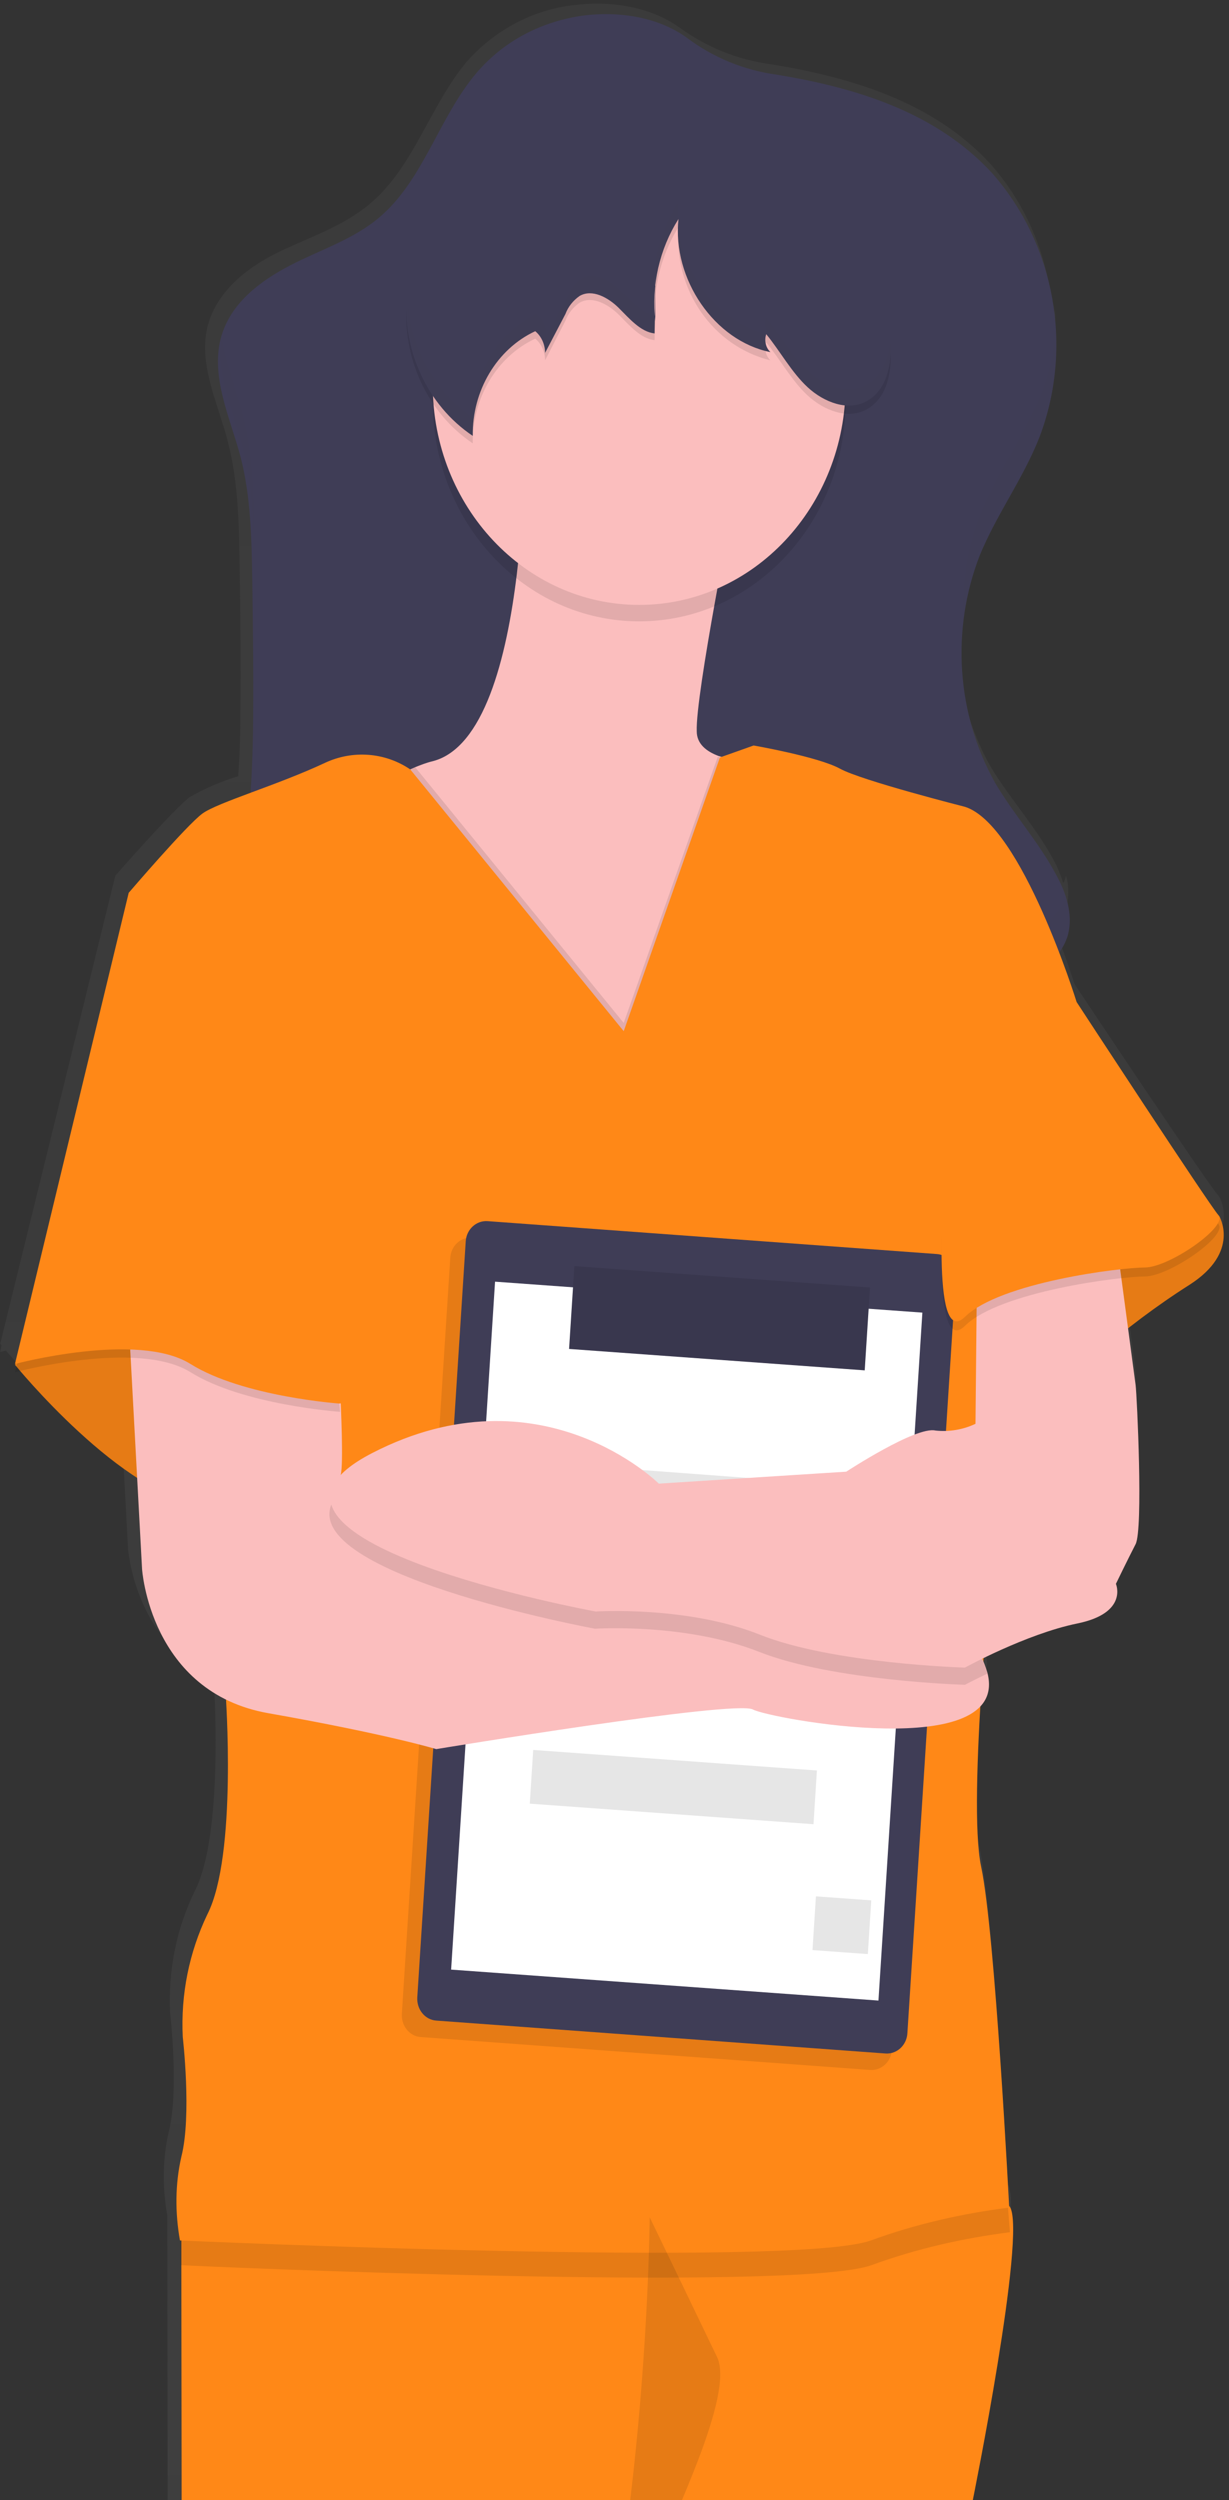 <svg width="182" height="370" viewBox="0 0 182 370" fill="none" xmlns="http://www.w3.org/2000/svg">
<rect x="0" y="0" width="182" height="370" fill="#333333" stroke="none"/>
<path d="M180.643 177.282C180.643 177.172 180.539 177.061 180.435 176.95C178.876 175.29 159.12 145.63 159.12 145.63C159.12 145.63 158.08 142.31 156.416 137.993C156.936 137.219 157.352 136.444 157.664 135.559C157.768 135.227 157.872 134.784 157.872 134.452C157.872 134.341 157.976 134.231 157.976 134.12C158.288 132.57 158.288 131.021 157.872 129.582C157.768 129.914 157.664 130.357 157.456 130.689C157.04 129.361 156.52 128.143 155.896 127.037C153.297 122.278 149.553 118.183 146.746 113.535C142.587 106.23 140.923 97.708 142.067 89.186C142.067 89.629 142.067 90.072 142.067 90.514C142.171 88.854 142.379 87.194 142.691 85.534C143.107 83.653 143.731 81.882 144.458 80.111C146.954 74.024 150.905 68.823 153.401 62.736C154.233 60.743 154.856 58.53 155.272 56.427C156.104 52.775 156.416 49.012 156.208 45.36C156.208 46.245 156.104 47.131 156 48.016C155.688 39.051 152.361 30.53 146.434 24C137.908 14.925 125.742 11.383 114.097 9.502C109.21 8.838 104.53 6.956 100.475 3.968C96.004 0.869 90.181 0.094 84.982 0.758C78.952 1.422 73.337 4.411 69.178 9.059C63.667 15.589 61.275 24.774 54.724 30.198C50.773 33.518 45.886 35.067 41.311 37.281C36.736 39.494 32.473 42.814 30.913 47.684V47.573V47.795L30.809 48.016C29.25 53.771 32.265 59.637 33.721 65.281C35.28 71.257 35.384 77.455 35.488 83.542C35.592 91.068 35.696 98.483 35.592 106.009C35.592 108.997 35.488 111.985 35.28 114.863C32.785 115.637 30.393 116.633 28.106 117.962C25.818 119.622 17.084 129.582 17.084 129.582L0.031 198.864L0.239 199.085L0.031 200.081L0.863 199.86C3.255 202.627 10.429 210.484 18.228 215.465L18.956 229.078C18.956 229.078 19.788 242.69 31.641 248.335C31.953 253.094 32.785 272.24 28.834 279.877C26.13 285.41 24.883 291.608 25.194 297.916C25.194 297.916 26.546 309.426 24.986 315.513C24.051 319.608 24.051 323.814 24.779 327.909C24.779 327.909 24.779 329.237 24.779 331.561C24.779 343.846 24.883 383.135 24.779 387.672C24.571 392.985 24.779 470.677 24.779 470.677C24.779 470.677 23.843 509.524 20.723 520.038C17.604 530.552 18.436 565.414 18.436 565.414C18.436 565.414 16.46 606.916 23.323 615.106C23.323 615.438 23.219 615.881 23.219 616.213C23.219 616.434 23.219 616.545 23.219 616.766C23.115 619.865 23.739 623.296 26.234 624.292C31.433 626.395 38.296 632.814 39.648 634.585C40.999 636.356 48.486 641.004 58.364 639.786C64.499 639.012 70.737 638.79 76.976 638.901C76.976 638.901 80.823 638.126 79.576 633.035C78.744 629.826 75.728 624.846 73.545 621.636C73.961 621.747 74.377 621.857 74.689 621.857L75.104 621.968H75.416C75.624 621.968 75.728 621.968 75.936 621.968H76.144C76.352 621.968 76.56 621.968 76.768 621.968C79.368 621.747 89.142 626.506 90.805 629.715C92.469 632.925 98.708 635.359 103.283 635.913C105.986 636.245 112.953 635.692 118.776 634.917C121.687 634.585 124.598 634.031 127.406 633.257C128.758 632.703 129.07 630.932 128.654 628.94C128.238 626.395 126.886 624.181 125.014 622.521C123.351 621.193 121.063 617.873 119.503 615.106L119.088 614.331C121.999 611.343 127.198 601.715 128.862 599.723C130.837 597.288 125.742 508.638 125.742 508.638V464.258L133.541 422.203L138.948 399.957L143.627 366.313C143.627 366.313 151.737 327.023 149.242 323.261C149.242 323.15 147.162 282.754 144.978 273.015C144.043 268.699 144.251 258.959 144.874 249.441C146.122 248.224 146.434 246.343 145.914 244.572C145.81 244.018 145.602 243.465 145.29 242.912C145.29 242.801 145.29 242.58 145.29 242.358C149.761 240.145 154.44 238.485 159.327 237.267C167.126 235.607 165.15 231.402 165.15 231.402C165.15 231.402 166.918 227.749 168.062 225.536C169.205 223.323 168.27 203.623 168.062 202.073C167.958 201.409 167.542 197.757 166.918 193.773C169.413 191.891 172.637 189.567 176.172 187.354C182.723 182.927 181.267 178.5 180.643 177.282ZM79.576 457.95C79.576 457.95 73.753 473.776 76.04 477.761C78.328 481.745 75.624 496.796 75.624 496.796L73.649 519.042C73.649 519.042 68.242 560.323 70.113 570.062C71.673 577.699 72.193 600.387 72.401 609.905C72.297 609.905 72.089 610.015 71.985 610.126L71.777 610.237C72.713 606.474 72.297 598.948 67.826 583.786L67.41 521.034C67.41 521.034 66.682 448.543 72.089 440.464C77.496 432.385 79.368 418.55 79.368 418.55C79.368 418.55 78.224 438.361 77.392 443.673C76.56 448.986 79.576 457.95 79.576 457.95ZM68.762 613.778C68.762 613.889 68.658 614 68.658 614.11L68.346 613.667C68.554 613.778 68.658 613.778 68.762 613.778Z" fill="url(#paint0_linear_28_410)"/>
<path d="M144.043 370.075L139.468 403.831L134.165 426.187L126.47 468.575V513.397C126.47 513.397 131.461 602.6 129.486 605.035C127.51 607.47 120.336 621.304 118.36 620.529C116.385 619.754 100.788 616.877 95.797 619.312C90.806 621.746 73.961 619.754 73.961 619.754C73.961 619.754 73.545 585.114 71.674 575.374C69.802 565.635 75.105 524.022 75.105 524.022L76.976 501.666C76.976 501.666 79.68 486.614 77.392 482.519C75.105 478.424 80.824 462.598 80.824 462.598C80.824 462.598 78.12 453.634 78.952 448.321C79.784 443.009 80.824 423.088 80.824 423.088C80.824 423.088 78.952 436.922 73.649 445.112C68.346 453.302 68.97 526.125 68.97 526.125L69.386 589.208C78.952 622.632 69.386 619.312 69.386 619.312C69.386 619.312 33.097 627.833 25.715 620.972C18.332 614.11 20.516 570.394 20.516 570.394C20.516 570.394 19.788 535.421 22.803 524.797C25.819 514.172 26.858 475.104 26.858 475.104C26.858 475.104 26.651 396.858 26.858 391.657C26.962 387.23 26.858 347.609 26.858 335.213C26.858 332.889 26.858 331.561 26.858 331.561L31.226 319.94L83.215 312.968H108.066C108.066 312.968 145.499 322.375 149.346 326.359C149.45 326.47 149.45 326.47 149.554 326.581C152.049 330.565 144.043 370.075 144.043 370.075Z" fill="#FF8817"/>
<path d="M70.529 10.83C65.019 17.36 62.731 26.545 56.284 32.079C52.437 35.399 47.446 36.949 42.975 39.273C38.504 41.597 34.033 44.917 32.681 50.119C31.225 55.874 34.033 61.739 35.593 67.495C37.152 73.471 37.256 79.669 37.36 85.866C37.464 93.392 37.568 100.918 37.464 108.444C37.256 120.175 36.32 132.46 30.498 142.42C51.605 149.614 74.169 150.61 96.316 151.495C100.579 151.828 104.843 151.717 109.106 151.163C112.745 150.389 116.384 149.393 120.024 148.286C127.094 146.294 134.373 145.298 141.755 145.298C144.979 145.298 148.202 145.519 151.321 144.634C154.441 143.748 157.352 141.424 158.184 138.215C158.912 135.227 157.872 132.128 156.416 129.472C153.817 124.602 150.177 120.618 147.37 115.859C141.651 105.677 140.819 93.171 145.083 82.214C147.578 76.127 151.529 70.815 153.921 64.728C159.016 51.336 156.208 36.174 146.954 25.66C138.532 16.474 126.47 12.933 115.033 11.051C110.146 10.387 105.57 8.506 101.619 5.517C97.252 2.419 91.429 1.644 86.334 2.308C80.096 3.193 74.585 6.071 70.529 10.83Z" fill="#3F3D56"/>
<g opacity="0.1">
<path opacity="0.1" d="M145.29 75.795C143.211 81.107 142.275 86.973 142.691 92.728C142.899 88.633 143.835 84.538 145.29 80.775C147.682 74.688 151.737 69.376 154.128 63.289C156.104 58.198 156.936 52.664 156.52 47.241C156.312 51.115 155.48 54.878 154.128 58.419C151.737 64.396 147.786 69.708 145.29 75.795Z" fill="black"/>
<path opacity="0.1" d="M37.672 84.317C37.776 88.633 37.776 93.06 37.776 97.376C37.776 91.4 37.776 85.424 37.672 79.447C37.568 73.249 37.464 67.052 35.904 61.075C34.865 57.312 33.305 53.439 32.785 49.676C31.849 55.099 34.449 60.633 35.904 66.056C37.464 71.811 37.568 78.119 37.672 84.317Z" fill="black"/>
<path opacity="0.1" d="M151.425 138.215C148.306 139.1 145.083 138.879 141.859 138.879C134.581 138.879 127.302 139.764 120.232 141.756C116.696 142.974 113.057 143.859 109.314 144.634C105.051 145.187 100.788 145.298 96.524 144.966C75.105 144.08 53.373 143.084 32.889 136.555C32.265 137.993 31.537 139.432 30.81 140.76C51.917 147.954 74.481 148.95 96.628 149.835C100.891 150.167 105.155 150.057 109.418 149.503C113.057 148.729 116.696 147.733 120.232 146.626C127.302 144.634 134.581 143.638 141.859 143.748C145.083 143.748 148.306 143.97 151.425 143.084C154.545 142.199 157.456 139.986 158.288 136.665C158.6 135.116 158.6 133.566 158.184 132.017C157.248 135.227 154.441 137.329 151.425 138.215Z" fill="black"/>
</g>
<path d="M120.647 125.155C119.92 127.037 116.592 142.863 115.864 144.523C115.137 146.183 110.873 172.191 110.562 173.63C110.25 175.069 82.903 167.543 82.903 167.543L66.474 152.934L49.526 134.894C49.526 134.894 49.006 118.736 61.483 113.535C62.315 113.203 63.147 112.871 64.083 112.649C79.16 108.776 77.704 59.969 77.704 59.969L108.69 74.246C108.69 74.246 102.971 102.799 103.179 108.222C103.179 110.104 104.635 111.21 106.402 111.874C109.106 112.76 112.017 112.981 114.825 112.871C114.721 112.981 121.479 123.274 120.647 125.155Z" fill="#FBBEBE"/>
<path d="M176.172 178.721L180.539 179.939C180.539 179.939 183.763 185.251 176.172 190.12C171.285 193.219 166.606 196.761 162.239 200.524L139.571 207.828L135.204 193.33L156.208 176.286L176.172 178.721Z" fill="#FF8817"/>
<path opacity="0.1" d="M176.172 178.721L180.539 179.939C180.539 179.939 183.763 185.251 176.172 190.12C171.285 193.219 166.606 196.761 162.239 200.524L139.571 207.828L135.204 193.33L156.208 176.286L176.172 178.721Z" fill="black"/>
<path d="M11.053 192.777L2.215 201.963C2.215 201.963 18.124 221.552 30.29 222.769C42.455 223.987 50.358 207.939 50.358 207.939L39.752 190.231L11.053 192.777Z" fill="#FF8817"/>
<path opacity="0.1" d="M11.053 192.777L2.215 201.963C2.215 201.963 18.124 221.552 30.29 222.769C42.455 223.987 50.358 207.939 50.358 207.939L39.752 190.231L11.053 192.777Z" fill="black"/>
<path opacity="0.1" d="M94.653 91.953C111.536 91.953 125.223 77.386 125.223 59.415C125.223 41.445 111.536 26.877 94.653 26.877C77.77 26.877 64.083 41.445 64.083 59.415C64.083 77.386 77.77 91.953 94.653 91.953Z" fill="black"/>
<path d="M94.653 89.519C111.536 89.519 125.223 74.951 125.223 56.98C125.223 39.01 111.536 24.443 94.653 24.443C77.77 24.443 64.083 39.01 64.083 56.98C64.083 74.951 77.77 89.519 94.653 89.519Z" fill="#FBBEBE"/>
<path opacity="0.1" d="M149.554 330.344C142.587 331.229 135.724 332.778 129.07 335.213C117.632 339.308 28.002 335.324 26.754 335.213C26.754 332.889 26.754 331.561 26.754 331.561L31.122 319.94L83.111 312.968H107.962C107.962 312.968 145.395 322.375 149.242 326.359C149.45 328.905 149.554 330.344 149.554 330.344Z" fill="black"/>
<path opacity="0.1" d="M120.647 125.155C119.92 127.037 116.592 142.863 115.864 144.523C115.137 146.183 110.873 172.191 110.562 173.63C110.25 175.069 82.903 167.543 82.903 167.543L66.474 152.934L49.526 134.894C49.526 134.894 49.006 118.736 61.483 113.535L92.365 151.385L106.298 111.985C109.002 112.87 111.913 113.092 114.721 112.981C114.721 112.981 121.479 123.274 120.647 125.155Z" fill="black"/>
<path d="M92.365 152.602L60.756 113.867C57.012 111.321 52.229 110.989 48.174 112.871C41.104 116.191 32.265 118.736 29.978 120.396C27.69 122.056 19.06 132.128 19.06 132.128L44.743 203.512L33.409 250.548C33.409 250.548 35.177 274.564 30.706 283.307C28.002 288.952 26.755 295.15 27.066 301.458C27.066 301.458 28.418 313.079 26.858 319.166C25.923 323.261 25.923 327.466 26.651 331.561C26.651 331.561 117.528 335.656 128.966 331.561C135.621 329.126 142.483 327.577 149.45 326.691C149.45 326.691 147.37 285.964 145.291 276.224C143.211 266.485 147.058 229.188 147.058 229.188L144.563 189.235L159.432 148.286C159.432 148.286 151.321 122.056 142.899 119.4C142.899 119.4 127.614 115.527 124.391 113.756C121.167 111.985 111.601 110.325 111.601 110.325L106.61 112.096L92.365 152.602Z" fill="#FF8817"/>
<path opacity="0.1" d="M69.905 183.148L136.452 188.018C138.116 188.128 139.364 189.678 139.26 191.449L132.085 303.339C131.981 305.11 130.525 306.438 128.862 306.327L62.315 301.458C60.651 301.347 59.404 299.798 59.508 298.027L66.682 186.136C66.786 184.366 68.242 183.037 69.905 183.148Z" fill="black"/>
<path d="M72.193 180.713L138.74 185.583C140.404 185.694 141.651 187.243 141.547 189.014L134.373 300.904C134.269 302.675 132.813 304.003 131.149 303.893L64.603 299.023C62.939 298.912 61.691 297.363 61.795 295.592L68.97 183.701C69.074 181.931 70.53 180.603 72.193 180.713Z" fill="#3F3D56"/>
<path d="M73.311 189.673L66.807 291.479L130.088 296.059L136.592 194.253L73.311 189.673Z" fill="white"/>
<path opacity="0.1" d="M79.22 216.366L78.21 231.713L129.971 235.569L130.981 220.223L79.22 216.366Z" fill="black"/>
<path opacity="0.1" d="M120.829 280.638L120.321 288.588L128.516 289.181L129.024 281.231L120.829 280.638Z" fill="black"/>
<path opacity="0.1" d="M78.961 258.97L78.453 266.92L120.468 269.961L120.976 262.011L78.961 258.97Z" fill="black"/>
<path d="M85.058 187.37L84.275 199.627L128.053 202.795L128.836 190.539L85.058 187.37Z" fill="#3F3D56"/>
<path opacity="0.1" d="M85.058 187.37L84.275 199.627L128.053 202.795L128.836 190.539L85.058 187.37Z" fill="black"/>
<path opacity="0.1" d="M96.212 328.13C96.212 328.13 95.796 388.447 80.927 422.977C80.927 422.977 98.916 377.38 98.916 375.498C98.916 373.617 108.898 354.47 106.194 348.826C103.491 343.182 96.212 328.13 96.212 328.13Z" fill="black"/>
<path opacity="0.1" d="M97.044 48.791C96.524 43.478 97.668 38.055 100.475 33.629C99.748 42.925 105.57 51.225 114.097 53.328C113.369 52.664 113.161 51.557 113.473 50.672C115.552 53.218 117.216 56.316 119.607 58.53C121.999 60.743 125.638 62.182 128.446 60.522C132.293 58.309 132.397 52.443 131.357 47.905C129.174 38.277 124.806 29.312 118.568 21.897C115.448 17.36 110.457 14.703 105.154 14.593C99.228 14.15 93.093 14.703 87.79 17.47C84.775 19.241 82.071 21.233 79.472 23.668L64.915 36.285C63.563 37.391 62.315 38.719 61.379 40.269C60.755 41.597 60.339 42.925 60.235 44.474C59.508 52.886 63.251 61.075 70.01 65.613C69.906 58.973 73.545 52.775 79.264 50.119C80.199 50.894 80.719 52.111 80.719 53.328L83.735 47.463C84.151 46.356 84.879 45.471 85.814 44.806C87.686 43.7 90.077 45.028 91.637 46.577C93.197 48.127 94.861 50.119 96.94 50.34L97.044 41.708" fill="black"/>
<path d="M97.044 47.573C96.42 42.261 97.668 36.838 100.475 32.411C99.54 41.265 105.778 50.451 114.097 52.111C113.369 51.447 113.161 50.34 113.473 49.455C115.552 52 117.216 55.099 119.607 57.312C121.999 59.526 125.638 60.965 128.446 59.305C132.293 57.091 132.397 51.225 131.357 46.688C129.174 37.059 124.806 28.095 118.568 20.68C116.592 18.134 114.201 16.142 111.393 14.814C109.418 14.039 107.338 13.597 105.154 13.486C99.228 13.043 93.093 13.486 87.79 16.363C84.775 18.134 82.071 20.126 79.472 22.561L64.915 35.178C63.563 36.285 62.315 37.613 61.379 39.162C60.755 40.49 60.339 41.818 60.235 43.368C59.508 51.779 63.251 59.969 70.01 64.506C69.906 57.866 73.545 51.668 79.264 49.012C80.199 49.787 80.719 51.004 80.719 52.222L83.735 46.467C84.151 45.36 84.879 44.474 85.814 43.81C87.686 42.704 90.077 44.032 91.637 45.581C93.197 47.131 94.861 49.123 96.94 49.344L97.044 40.712" fill="#3F3D56"/>
<path d="M111.497 252.983C108.794 251.544 64.603 258.849 64.603 258.849C64.603 258.849 57.324 256.635 39.752 253.536C22.179 250.437 21.036 232.176 21.036 232.176L19.06 195.543L24.987 190.01L50.462 207.718C50.462 207.718 50.878 216.682 50.462 218.231C50.254 219.338 49.526 220.666 49.63 221.552C49.63 222.105 50.046 222.437 50.462 222.548C52.229 222.99 75.729 227.085 75.729 227.085C75.729 227.085 130.214 223.101 143.835 242.69C144.875 244.129 145.707 245.789 146.227 247.56C149.658 260.951 113.889 254.311 111.497 252.983Z" fill="#FBBEBE"/>
<path opacity="0.1" d="M146.226 247.671C144.147 248.667 142.899 249.331 142.899 249.331C142.899 249.331 123.351 248.777 112.433 244.461C101.515 240.145 88.102 241.03 88.102 241.03C88.102 241.03 42.455 232.619 49.526 221.773C49.526 222.326 49.942 222.658 50.358 222.769C52.125 223.212 75.625 227.307 75.625 227.307C75.625 227.307 130.11 223.322 143.731 242.912C144.875 244.24 145.707 245.9 146.226 247.671Z" fill="black"/>
<path d="M165.254 183.148C165.254 183.148 167.958 203.291 168.166 204.951C168.374 206.611 169.31 226.311 168.166 228.524C167.022 230.738 165.254 234.39 165.254 234.39C165.254 234.39 167.126 238.706 159.536 240.256C151.945 241.805 142.899 246.785 142.899 246.785C142.899 246.785 123.351 246.232 112.537 241.916C101.723 237.599 88.206 238.485 88.206 238.485C88.206 238.485 30.186 227.86 55.141 215.022C80.096 202.184 97.564 219.56 97.564 219.56L125.326 217.789C125.326 217.789 135.62 211.038 138.532 211.702C140.507 211.923 142.587 211.591 144.459 210.706L144.667 189.346L165.254 183.148Z" fill="#FBBEBE"/>
<path opacity="0.1" d="M24.571 133.677L19.06 133.345L2.215 203.069C2.215 203.069 20.412 198.2 28.21 203.069C36.008 207.939 50.358 208.935 50.358 208.935L45.055 153.377L24.571 133.677Z" fill="black"/>
<path d="M24.571 132.46L19.06 132.128L2.215 201.852C2.215 201.852 20.412 196.982 28.21 201.852C36.008 206.722 50.358 207.718 50.358 207.718L45.055 152.16L24.571 132.46Z" fill="#FF8817"/>
<path opacity="0.1" d="M151.841 147.733L159.431 149.614C159.431 149.614 178.98 179.496 180.435 181.156C181.891 182.816 173.157 188.903 169.517 188.903C165.878 188.903 148.098 191.117 142.899 196.208C137.7 201.299 139.883 175.622 139.883 174.958C139.883 174.294 146.33 158.136 146.33 158.136L151.841 147.733Z" fill="black"/>
<path d="M151.841 146.515L159.431 148.286C159.431 148.286 178.98 178.168 180.435 179.828C181.891 181.488 173.157 187.575 169.517 187.575C165.878 187.575 148.098 189.789 142.899 194.879C137.7 199.97 139.883 174.294 139.883 173.63C139.883 172.966 146.33 156.808 146.33 156.808L151.841 146.515Z" fill="#FF8817"/>
<g opacity="0.1">
<path opacity="0.1" d="M100.372 32.522C100.372 31.636 100.372 30.862 100.372 29.976C98.812 32.522 97.668 35.399 97.148 38.277V40.822C97.148 40.822 97.148 40.822 97.148 40.712V41.265C97.148 43.036 97.148 44.806 97.148 46.688H97.044V47.573C97.044 47.241 97.044 47.02 97.044 46.688C94.965 46.356 93.509 44.474 91.949 43.036C90.39 41.597 87.998 40.158 86.127 41.265C85.191 41.929 84.463 42.814 84.047 43.921L80.928 49.676C80.928 48.459 80.408 47.241 79.472 46.467C73.753 49.123 70.01 55.32 70.218 61.961C64.499 58.087 60.756 51.557 60.34 44.364C59.924 52.443 63.771 60.19 70.218 64.396C70.114 57.755 73.753 51.558 79.472 48.901C80.408 49.676 80.928 50.894 80.928 52.111L83.943 46.356C84.359 45.249 85.087 44.364 86.023 43.7C87.894 42.593 90.286 43.921 91.845 45.471C93.405 47.02 95.069 49.012 97.148 49.233C97.148 46.356 97.148 43.589 97.252 40.712C97.772 37.834 98.916 34.956 100.372 32.522Z" fill="black"/>
<path opacity="0.1" d="M96.94 43.589C96.94 42.814 97.044 42.04 97.148 41.376L97.252 38.277C96.94 40.047 96.836 41.818 96.94 43.589Z" fill="black"/>
<path opacity="0.1" d="M128.446 56.87C125.639 58.53 121.999 57.091 119.608 54.878C117.216 52.664 115.553 49.565 113.473 47.02C113.161 48.016 113.369 49.012 114.097 49.676C113.889 49.676 113.681 49.565 113.473 49.565C115.553 52.111 117.216 55.099 119.608 57.312C121.999 59.526 125.639 60.965 128.446 59.305C131.253 57.645 132.085 53.882 131.877 50.229C131.669 52.996 130.63 55.542 128.446 56.87Z" fill="black"/>
<path opacity="0.1" d="M113.369 49.455C106.298 47.352 101.099 40.822 100.372 32.964C99.748 41.708 105.987 50.34 113.993 52C113.369 51.447 113.057 50.451 113.369 49.455Z" fill="black"/>
</g>
<defs>
<linearGradient id="paint0_linear_28_410" x1="90.633" y1="639.747" x2="90.633" y2="0.384" gradientUnits="userSpaceOnUse">
<stop stop-color="#808080" stop-opacity="0.25"/>
<stop offset="0.54" stop-color="#808080" stop-opacity="0.12"/>
<stop offset="1" stop-color="#808080" stop-opacity="0.1"/>
</linearGradient>
</defs>
</svg>
